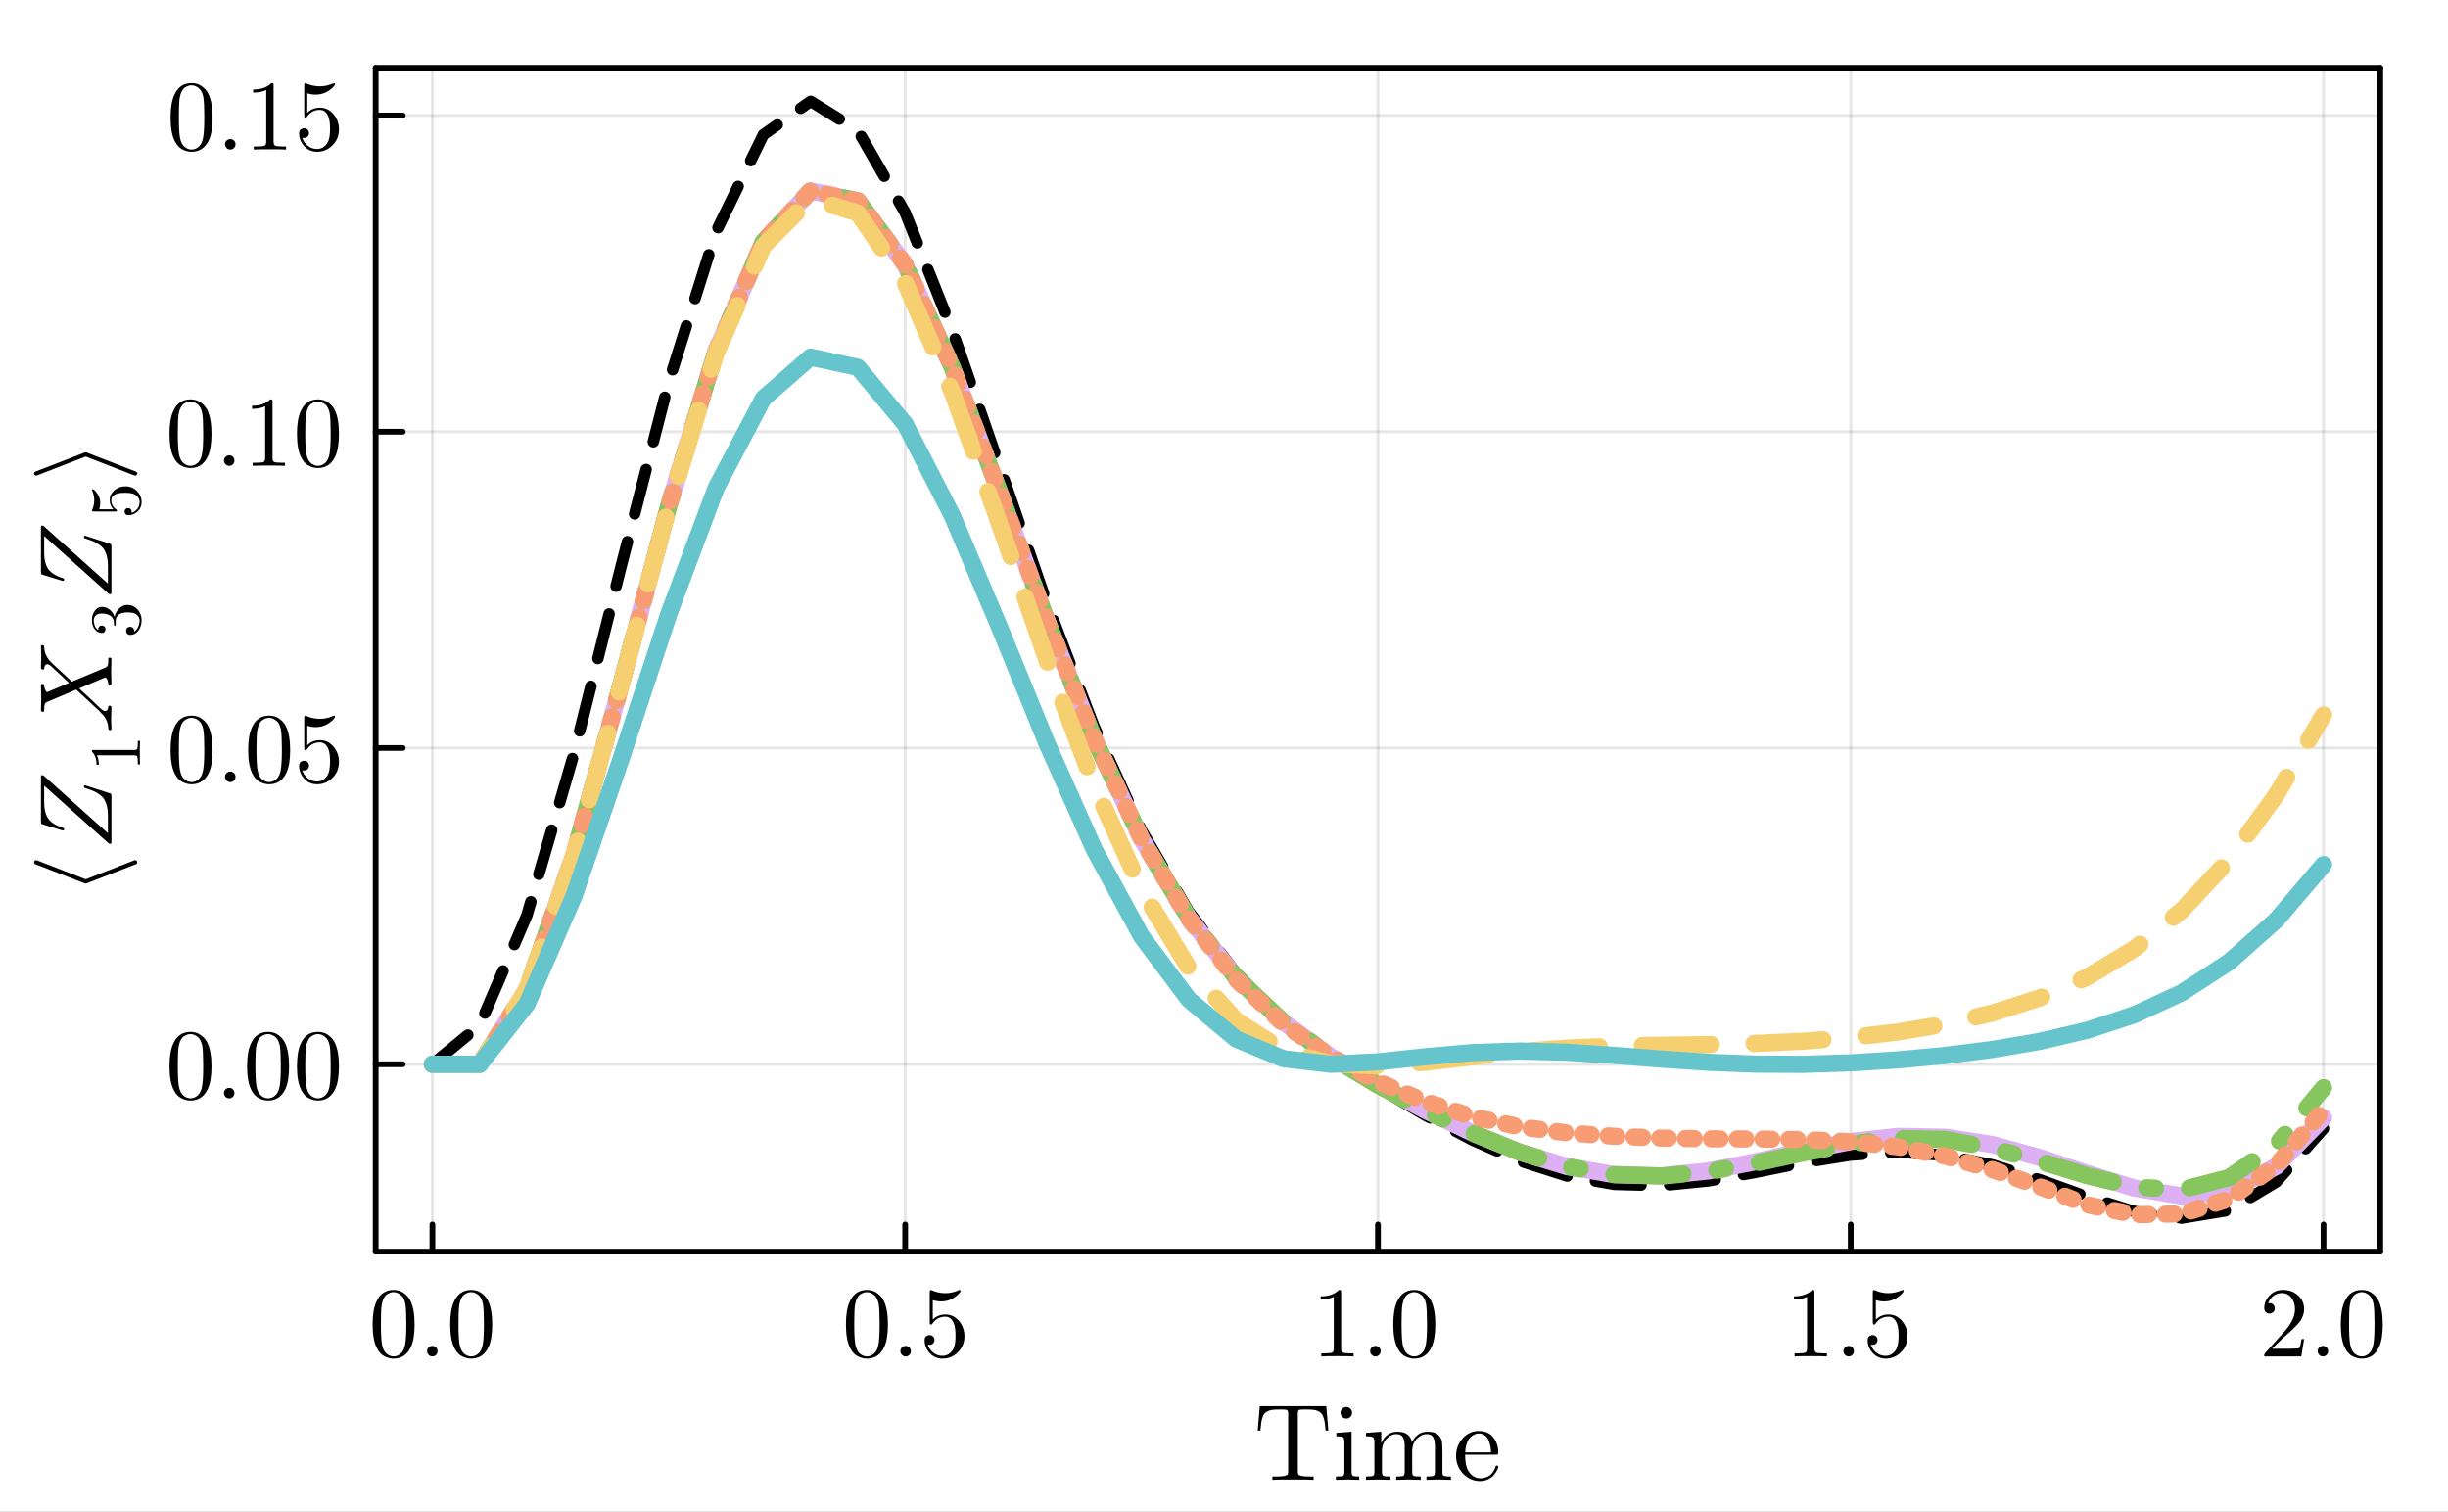 <?xml version="1.0" encoding="utf-8"?>
<svg xmlns="http://www.w3.org/2000/svg" xmlns:xlink="http://www.w3.org/1999/xlink" width="426.75" height="263.5" viewBox="0 0 1707 1054">
<rect x="0" y="0" width="1707" height="1054" fill="#808080" stroke="none"/>
<defs>
  <clipPath id="clip700">
    <rect x="0" y="0" width="1707" height="1054"/>
  </clipPath>
</defs>
<path clip-path="url(#clip700)" d="M0 1054 L1707 1054 L1707 0 L0 0  Z" fill="#ffffff" fill-rule="evenodd" fill-opacity="1"/>
<defs>
  <clipPath id="clip701">
    <rect x="341" y="0" width="1196" height="1054"/>
  </clipPath>
</defs>
<defs>
  <clipPath id="clip702">
    <rect x="273" y="47" width="1387" height="826"/>
  </clipPath>
</defs>
<path clip-path="url(#clip700)" d="M261.958 872.688 L1659.76 872.688 L1659.76 47.253 L261.958 47.253  Z" fill="#ffffff" fill-rule="evenodd" fill-opacity="1"/>
<defs>
  <clipPath id="clip703">
    <rect x="261" y="47" width="1399" height="826"/>
  </clipPath>
</defs>
<polyline clip-path="url(#clip703)" style="stroke:#000000; stroke-linecap:round; stroke-linejoin:round; stroke-width:2; stroke-opacity:0.1; fill:none" points="301.518,872.688 301.518,47.253 "/>
<polyline clip-path="url(#clip703)" style="stroke:#000000; stroke-linecap:round; stroke-linejoin:round; stroke-width:2; stroke-opacity:0.1; fill:none" points="631.189,872.688 631.189,47.253 "/>
<polyline clip-path="url(#clip703)" style="stroke:#000000; stroke-linecap:round; stroke-linejoin:round; stroke-width:2; stroke-opacity:0.1; fill:none" points="960.859,872.688 960.859,47.253 "/>
<polyline clip-path="url(#clip703)" style="stroke:#000000; stroke-linecap:round; stroke-linejoin:round; stroke-width:2; stroke-opacity:0.1; fill:none" points="1290.53,872.688 1290.53,47.253 "/>
<polyline clip-path="url(#clip703)" style="stroke:#000000; stroke-linecap:round; stroke-linejoin:round; stroke-width:2; stroke-opacity:0.1; fill:none" points="1620.2,872.688 1620.2,47.253 "/>
<polyline clip-path="url(#clip700)" style="stroke:#000000; stroke-linecap:round; stroke-linejoin:round; stroke-width:4.001; stroke-opacity:1; fill:none" points="261.958,872.688 1659.76,872.688 "/>
<polyline clip-path="url(#clip700)" style="stroke:#000000; stroke-linecap:round; stroke-linejoin:round; stroke-width:4.001; stroke-opacity:1; fill:none" points="261.958,47.253 1659.76,47.253 "/>
<polyline clip-path="url(#clip700)" style="stroke:#000000; stroke-linecap:round; stroke-linejoin:round; stroke-width:4.001; stroke-opacity:1; fill:none" points="301.518,872.688 301.518,853.787 "/>
<polyline clip-path="url(#clip700)" style="stroke:#000000; stroke-linecap:round; stroke-linejoin:round; stroke-width:4.001; stroke-opacity:1; fill:none" points="631.189,872.688 631.189,853.787 "/>
<polyline clip-path="url(#clip700)" style="stroke:#000000; stroke-linecap:round; stroke-linejoin:round; stroke-width:4.001; stroke-opacity:1; fill:none" points="960.859,872.688 960.859,853.787 "/>
<polyline clip-path="url(#clip700)" style="stroke:#000000; stroke-linecap:round; stroke-linejoin:round; stroke-width:4.001; stroke-opacity:1; fill:none" points="1290.53,872.688 1290.53,853.787 "/>
<polyline clip-path="url(#clip700)" style="stroke:#000000; stroke-linecap:round; stroke-linejoin:round; stroke-width:4.001; stroke-opacity:1; fill:none" points="1620.2,872.688 1620.2,853.787 "/>
<path clip-path="url(#clip700)" d="M259.828 923.507 Q259.828 913.281 262.409 907.709 Q266.009 899.419 274.5 899.419 Q276.3 899.419 278.168 899.929 Q280.07 900.405 282.448 902.273 Q284.859 904.142 286.32 907.199 Q289.105 913.111 289.105 923.507 Q289.105 933.665 286.523 939.202 Q282.753 947.288 274.432 947.288 Q271.308 947.288 268.115 945.691 Q264.956 944.094 262.953 940.255 Q259.828 934.514 259.828 923.507 M265.602 922.657 Q265.602 933.155 266.349 937.334 Q267.198 941.852 269.508 943.823 Q271.851 945.759 274.432 945.759 Q277.217 945.759 279.527 943.687 Q281.87 941.58 282.584 937.062 Q283.365 932.611 283.331 922.657 Q283.331 912.975 282.652 909.102 Q281.735 904.583 279.289 902.783 Q276.878 900.948 274.432 900.948 Q273.515 900.948 272.53 901.22 Q271.579 901.492 270.187 902.273 Q268.794 903.055 267.707 904.991 Q266.655 906.928 266.145 909.849 Q265.602 913.62 265.602 922.657 Z" fill="#000000" fill-rule="evenodd" fill-opacity="1" /><path clip-path="url(#clip700)" d="M298.852 944.638 Q297.799 943.517 297.799 942.056 Q297.799 940.595 298.852 939.542 Q299.905 938.455 301.502 938.455 Q303.03 938.455 304.049 939.474 Q305.102 940.459 305.102 942.09 Q305.102 943.687 303.981 944.74 Q302.894 945.759 301.502 945.759 Q299.905 945.759 298.852 944.638 Z" fill="#000000" fill-rule="evenodd" fill-opacity="1" /><path clip-path="url(#clip700)" d="M313.932 923.507 Q313.932 913.281 316.514 907.709 Q320.114 899.419 328.605 899.419 Q330.405 899.419 332.273 899.929 Q334.175 900.405 336.552 902.273 Q338.964 904.142 340.424 907.199 Q343.209 913.111 343.209 923.507 Q343.209 933.665 340.628 939.202 Q336.858 947.288 328.537 947.288 Q325.412 947.288 322.219 945.691 Q319.061 944.094 317.057 940.255 Q313.932 934.514 313.932 923.507 M319.706 922.657 Q319.706 933.155 320.453 937.334 Q321.302 941.852 323.612 943.823 Q325.955 945.759 328.537 945.759 Q331.322 945.759 333.631 943.687 Q335.975 941.58 336.688 937.062 Q337.469 932.611 337.435 922.657 Q337.435 912.975 336.756 909.102 Q335.839 904.583 333.394 902.783 Q330.982 900.948 328.537 900.948 Q327.62 900.948 326.635 901.22 Q325.684 901.492 324.291 902.273 Q322.899 903.055 321.812 904.991 Q320.759 906.928 320.25 909.849 Q319.706 913.62 319.706 922.657 Z" fill="#000000" fill-rule="evenodd" fill-opacity="1" /><path clip-path="url(#clip700)" d="M589.872 923.507 Q589.872 913.281 592.453 907.709 Q596.053 899.419 604.544 899.419 Q606.344 899.419 608.212 899.929 Q610.114 900.405 612.492 902.273 Q614.903 904.142 616.364 907.199 Q619.149 913.111 619.149 923.507 Q619.149 933.665 616.567 939.202 Q612.797 947.288 604.476 947.288 Q601.352 947.288 598.159 945.691 Q595 944.094 592.997 940.255 Q589.872 934.514 589.872 923.507 M595.646 922.657 Q595.646 933.155 596.393 937.334 Q597.242 941.852 599.552 943.823 Q601.895 945.759 604.476 945.759 Q607.261 945.759 609.571 943.687 Q611.914 941.58 612.628 937.062 Q613.409 932.611 613.375 922.657 Q613.375 912.975 612.696 909.102 Q611.779 904.583 609.333 902.783 Q606.922 900.948 604.476 900.948 Q603.559 900.948 602.574 901.22 Q601.623 901.492 600.231 902.273 Q598.838 903.055 597.751 904.991 Q596.699 906.928 596.189 909.849 Q595.646 913.62 595.646 922.657 Z" fill="#000000" fill-rule="evenodd" fill-opacity="1" /><path clip-path="url(#clip700)" d="M628.896 944.638 Q627.843 943.517 627.843 942.056 Q627.843 940.595 628.896 939.542 Q629.949 938.455 631.545 938.455 Q633.074 938.455 634.093 939.474 Q635.146 940.459 635.146 942.09 Q635.146 943.687 634.025 944.74 Q632.938 945.759 631.545 945.759 Q629.949 945.759 628.896 944.638 Z" fill="#000000" fill-rule="evenodd" fill-opacity="1" /><path clip-path="url(#clip700)" d="M644.723 934.548 Q644.723 932.476 645.844 931.694 Q646.965 930.879 648.154 930.879 Q649.75 930.879 650.667 931.898 Q651.618 932.883 651.618 934.276 Q651.618 935.669 650.667 936.688 Q649.75 937.674 648.154 937.674 Q647.373 937.674 646.965 937.538 Q647.882 940.731 650.667 943.041 Q653.486 945.351 657.188 945.351 Q661.841 945.351 664.626 940.833 Q666.29 937.911 666.29 931.287 Q666.29 925.443 665.034 922.521 Q663.098 918.071 659.124 918.071 Q653.486 918.071 650.158 922.929 Q649.75 923.541 649.275 923.575 Q648.595 923.575 648.426 923.201 Q648.29 922.793 648.29 921.74 L648.29 901.152 Q648.29 899.487 648.969 899.487 Q649.241 899.487 649.818 899.691 Q654.199 901.628 659.056 901.662 Q664.049 901.662 668.532 899.623 Q668.872 899.419 669.076 899.419 Q669.755 899.419 669.789 900.201 Q669.789 900.473 669.211 901.288 Q668.668 902.069 667.479 903.123 Q666.29 904.142 664.762 905.127 Q663.234 906.112 660.992 906.792 Q658.784 907.437 656.339 907.437 Q653.418 907.437 650.429 906.52 L650.429 920.075 Q654.03 916.542 659.26 916.542 Q664.83 916.542 668.668 921.027 Q672.506 925.511 672.506 931.762 Q672.506 938.319 667.955 942.803 Q663.438 947.288 657.324 947.288 Q651.754 947.288 648.222 943.313 Q644.723 939.338 644.723 934.548 Z" fill="#000000" fill-rule="evenodd" fill-opacity="1" /><path clip-path="url(#clip700)" d="M920.901 906.044 L920.901 903.87 Q929.256 903.87 933.569 899.419 Q934.758 899.419 934.962 899.691 Q935.166 899.963 935.166 901.22 L935.166 940.255 Q935.166 942.328 936.185 942.973 Q937.203 943.619 941.653 943.619 L943.86 943.619 L943.86 945.759 Q941.415 945.555 932.584 945.555 Q923.754 945.555 921.342 945.759 L921.342 943.619 L923.55 943.619 Q927.931 943.619 928.984 943.007 Q930.037 942.362 930.037 940.255 L930.037 904.21 Q926.403 906.044 920.901 906.044 Z" fill="#000000" fill-rule="evenodd" fill-opacity="1" /><path clip-path="url(#clip700)" d="M956.461 944.638 Q955.408 943.517 955.408 942.056 Q955.408 940.595 956.461 939.542 Q957.514 938.455 959.11 938.455 Q960.638 938.455 961.657 939.474 Q962.71 940.459 962.71 942.09 Q962.71 943.687 961.589 944.74 Q960.503 945.759 959.11 945.759 Q957.514 945.759 956.461 944.638 Z" fill="#000000" fill-rule="evenodd" fill-opacity="1" /><path clip-path="url(#clip700)" d="M971.541 923.507 Q971.541 913.281 974.122 907.709 Q977.722 899.419 986.213 899.419 Q988.013 899.419 989.881 899.929 Q991.783 900.405 994.161 902.273 Q996.572 904.142 998.033 907.199 Q1000.82 913.111 1000.82 923.507 Q1000.82 933.665 998.236 939.202 Q994.466 947.288 986.145 947.288 Q983.021 947.288 979.828 945.691 Q976.669 944.094 974.666 940.255 Q971.541 934.514 971.541 923.507 M977.315 922.657 Q977.315 933.155 978.062 937.334 Q978.911 941.852 981.221 943.823 Q983.564 945.759 986.145 945.759 Q988.93 945.759 991.24 943.687 Q993.583 941.58 994.297 937.062 Q995.078 932.611 995.044 922.657 Q995.044 912.975 994.365 909.102 Q993.448 904.583 991.002 902.783 Q988.591 900.948 986.145 900.948 Q985.228 900.948 984.243 901.22 Q983.292 901.492 981.9 902.273 Q980.507 903.055 979.42 904.991 Q978.368 906.928 977.858 909.849 Q977.315 913.62 977.315 922.657 Z" fill="#000000" fill-rule="evenodd" fill-opacity="1" /><path clip-path="url(#clip700)" d="M1250.94 906.044 L1250.94 903.87 Q1259.3 903.87 1263.61 899.419 Q1264.8 899.419 1265.01 899.691 Q1265.21 899.963 1265.21 901.22 L1265.21 940.255 Q1265.21 942.328 1266.23 942.973 Q1267.25 943.619 1271.7 943.619 L1273.9 943.619 L1273.9 945.759 Q1271.46 945.555 1262.63 945.555 Q1253.8 945.555 1251.39 945.759 L1251.39 943.619 L1253.59 943.619 Q1257.98 943.619 1259.03 943.007 Q1260.08 942.362 1260.08 940.255 L1260.08 904.21 Q1256.45 906.044 1250.94 906.044 Z" fill="#000000" fill-rule="evenodd" fill-opacity="1" /><path clip-path="url(#clip700)" d="M1286.5 944.638 Q1285.45 943.517 1285.45 942.056 Q1285.45 940.595 1286.5 939.542 Q1287.56 938.455 1289.15 938.455 Q1290.68 938.455 1291.7 939.474 Q1292.75 940.459 1292.75 942.09 Q1292.75 943.687 1291.63 944.74 Q1290.55 945.759 1289.15 945.759 Q1287.56 945.759 1286.5 944.638 Z" fill="#000000" fill-rule="evenodd" fill-opacity="1" /><path clip-path="url(#clip700)" d="M1302.33 934.548 Q1302.33 932.476 1303.45 931.694 Q1304.57 930.879 1305.76 930.879 Q1307.36 930.879 1308.28 931.898 Q1309.23 932.883 1309.23 934.276 Q1309.23 935.669 1308.28 936.688 Q1307.36 937.674 1305.76 937.674 Q1304.98 937.674 1304.57 937.538 Q1305.49 940.731 1308.28 943.041 Q1311.09 945.351 1314.8 945.351 Q1319.45 945.351 1322.23 940.833 Q1323.9 937.911 1323.9 931.287 Q1323.9 925.443 1322.64 922.521 Q1320.71 918.071 1316.73 918.071 Q1311.09 918.071 1307.77 922.929 Q1307.36 923.541 1306.88 923.575 Q1306.2 923.575 1306.03 923.201 Q1305.9 922.793 1305.9 921.74 L1305.9 901.152 Q1305.9 899.487 1306.58 899.487 Q1306.85 899.487 1307.43 899.691 Q1311.81 901.628 1316.66 901.662 Q1321.66 901.662 1326.14 899.623 Q1326.48 899.419 1326.68 899.419 Q1327.36 899.419 1327.4 900.201 Q1327.4 900.473 1326.82 901.288 Q1326.28 902.069 1325.09 903.123 Q1323.9 904.142 1322.37 905.127 Q1320.84 906.112 1318.6 906.792 Q1316.39 907.437 1313.95 907.437 Q1311.03 907.437 1308.04 906.52 L1308.04 920.075 Q1311.64 916.542 1316.87 916.542 Q1322.44 916.542 1326.28 921.027 Q1330.11 925.511 1330.11 931.762 Q1330.11 938.319 1325.56 942.803 Q1321.05 947.288 1314.93 947.288 Q1309.36 947.288 1305.83 943.313 Q1302.33 939.338 1302.33 934.548 Z" fill="#000000" fill-rule="evenodd" fill-opacity="1" /><path clip-path="url(#clip700)" d="M1578.88 945.759 Q1578.88 944.502 1578.98 944.128 Q1579.12 943.755 1579.66 943.177 L1593.01 928.297 Q1600.31 920.075 1600.31 912.907 Q1600.31 908.253 1597.87 904.923 Q1595.46 901.594 1591.01 901.594 Q1587.95 901.594 1585.37 903.462 Q1582.79 905.331 1581.6 908.66 Q1581.8 908.592 1582.52 908.592 Q1584.25 908.592 1585.2 909.679 Q1586.19 910.767 1586.19 912.227 Q1586.19 914.096 1584.96 915.013 Q1583.77 915.897 1582.59 915.897 Q1582.11 915.897 1581.46 915.795 Q1580.85 915.693 1579.87 914.741 Q1578.88 913.756 1578.88 912.024 Q1578.88 907.165 1582.55 903.292 Q1586.25 899.419 1591.89 899.419 Q1598.28 899.419 1602.45 903.224 Q1606.67 906.996 1606.67 912.907 Q1606.67 914.979 1606.02 916.882 Q1605.41 918.75 1604.56 920.211 Q1603.74 921.672 1601.5 924.016 Q1599.26 926.36 1597.46 928.025 Q1595.66 929.69 1591.62 933.223 L1584.25 940.391 L1596.78 940.391 Q1602.9 940.391 1603.37 939.848 Q1604.05 938.863 1604.9 933.665 L1606.67 933.665 L1604.7 945.759 L1578.88 945.759 Z" fill="#000000" fill-rule="evenodd" fill-opacity="1" /><path clip-path="url(#clip700)" d="M1617.16 944.638 Q1616.11 943.517 1616.11 942.056 Q1616.11 940.595 1617.16 939.542 Q1618.21 938.455 1619.81 938.455 Q1621.34 938.455 1622.36 939.474 Q1623.41 940.459 1623.41 942.09 Q1623.41 943.687 1622.29 944.74 Q1621.2 945.759 1619.81 945.759 Q1618.21 945.759 1617.16 944.638 Z" fill="#000000" fill-rule="evenodd" fill-opacity="1" /><path clip-path="url(#clip700)" d="M1632.24 923.507 Q1632.24 913.281 1634.82 907.709 Q1638.42 899.419 1646.91 899.419 Q1648.71 899.419 1650.58 899.929 Q1652.48 900.405 1654.86 902.273 Q1657.27 904.142 1658.73 907.199 Q1661.52 913.111 1661.52 923.507 Q1661.52 933.665 1658.94 939.202 Q1655.17 947.288 1646.84 947.288 Q1643.72 947.288 1640.53 945.691 Q1637.37 944.094 1635.36 940.255 Q1632.24 934.514 1632.24 923.507 M1638.01 922.657 Q1638.01 933.155 1638.76 937.334 Q1639.61 941.852 1641.92 943.823 Q1644.26 945.759 1646.84 945.759 Q1649.63 945.759 1651.94 943.687 Q1654.28 941.58 1655 937.062 Q1655.78 932.611 1655.74 922.657 Q1655.74 912.975 1655.06 909.102 Q1654.15 904.583 1651.7 902.783 Q1649.29 900.948 1646.84 900.948 Q1645.93 900.948 1644.94 901.22 Q1643.99 901.492 1642.6 902.273 Q1641.21 903.055 1640.12 904.991 Q1639.07 906.928 1638.56 909.849 Q1638.01 913.62 1638.01 922.657 Z" fill="#000000" fill-rule="evenodd" fill-opacity="1" /><path clip-path="url(#clip700)" d="M877.012 997.494 L878.457 980.445 L924.808 980.445 L926.253 997.494 L924.364 997.494 Q924.067 994.084 923.771 992.12 Q923.511 990.156 922.844 988.303 Q922.215 986.412 921.399 985.523 Q920.621 984.596 919.102 983.892 Q917.583 983.151 915.619 982.966 Q913.656 982.78 910.692 982.78 Q907.209 982.78 906.357 982.929 Q905.43 983.151 905.208 983.818 Q904.986 984.448 904.986 985.819 L904.986 1025.81 Q904.986 1027.33 905.282 1027.96 Q905.616 1028.55 907.357 1029.03 Q909.098 1029.48 912.952 1029.48 L915.99 1029.48 L915.99 1031.81 Q912.878 1031.59 901.577 1031.59 Q890.35 1031.59 887.238 1031.81 L887.238 1029.48 L890.276 1029.48 Q894.13 1029.48 895.871 1029.03 Q897.649 1028.55 897.946 1027.96 Q898.242 1027.33 898.242 1025.81 L898.242 985.819 Q898.242 984.745 898.168 984.3 Q898.094 983.855 897.761 983.485 Q897.427 983.077 896.649 982.929 Q895.908 982.78 892.573 982.78 Q889.609 982.78 887.609 982.966 Q885.645 983.151 884.126 983.892 Q882.607 984.596 881.791 985.523 Q881.013 986.412 880.346 988.303 Q879.717 990.156 879.457 992.12 Q879.198 994.084 878.901 997.494 L877.012 997.494 Z" fill="#000000" fill-rule="evenodd" fill-opacity="1" /><path clip-path="url(#clip700)" d="M931.552 1031.81 L931.552 1029.48 Q935.59 1029.48 936.516 1029 Q937.443 1028.48 937.443 1026.03 L937.443 1005.61 Q937.443 1002.79 936.479 1002.13 Q935.553 1001.46 931.848 1001.46 L931.848 999.088 L942.445 998.272 L942.445 1026.11 Q942.445 1028.37 943.26 1028.92 Q944.075 1029.48 947.78 1029.48 L947.78 1031.81 Q940.036 1031.59 939.888 1031.59 Q938.851 1031.59 931.552 1031.81 M934.738 985.041 Q934.738 983.522 935.887 982.299 Q937.072 981.038 938.74 981.038 Q940.407 981.038 941.593 982.187 Q942.778 983.299 942.778 985.078 Q942.778 986.82 941.593 987.969 Q940.407 989.081 938.74 989.081 Q936.998 989.081 935.85 987.858 Q934.738 986.635 934.738 985.041 Z" fill="#000000" fill-rule="evenodd" fill-opacity="1" /><path clip-path="url(#clip700)" d="M952.486 1031.81 L952.486 1029.48 Q956.524 1029.48 957.451 1029 Q958.377 1028.48 958.377 1026.03 L958.377 1005.68 Q958.377 1002.87 957.376 1002.16 Q956.413 1001.46 952.486 1001.46 L952.486 999.088 L963.156 998.272 L963.156 1006.24 Q966.713 998.272 974.383 998.272 Q983.275 998.272 984.498 1005.68 Q985.795 1002.79 988.5 1000.53 Q991.241 998.272 995.502 998.272 Q1001.21 998.272 1003.47 1001.09 Q1005.14 1002.98 1005.47 1005.09 Q1005.8 1007.2 1005.8 1012.69 L1005.8 1027.18 Q1005.88 1028.77 1007.1 1029.14 Q1008.32 1029.48 1011.73 1029.48 L1011.73 1031.81 Q1003.99 1031.59 1003.25 1031.59 Q1002.65 1031.59 994.65 1031.81 L994.65 1029.48 Q998.689 1029.48 999.615 1029 Q1000.58 1028.48 1000.58 1026.03 L1000.58 1008.35 Q1000.58 1004.5 999.393 1002.24 Q998.207 999.94 994.947 999.94 Q991.019 999.94 987.87 1003.24 Q984.72 1006.54 984.72 1012.1 L984.72 1026.03 Q984.72 1028.48 985.647 1029 Q986.61 1029.48 990.649 1029.48 L990.649 1031.81 Q982.905 1031.59 982.127 1031.59 Q981.534 1031.59 973.568 1031.81 L973.568 1029.48 Q977.607 1029.48 978.533 1029 Q979.496 1028.48 979.496 1026.03 L979.496 1008.35 Q979.496 1004.5 978.31 1002.24 Q977.125 999.94 973.864 999.94 Q969.937 999.94 966.787 1003.24 Q963.638 1006.54 963.638 1012.1 L963.638 1026.03 Q963.638 1028.48 964.564 1029 Q965.528 1029.48 969.529 1029.48 L969.529 1031.81 Q961.786 1031.59 961.045 1031.59 Q960.452 1031.59 952.486 1031.81 Z" fill="#000000" fill-rule="evenodd" fill-opacity="1" /><path clip-path="url(#clip700)" d="M1015.32 1015.1 Q1015.32 1007.95 1019.92 1002.87 Q1024.51 997.79 1031.11 997.79 Q1037.78 997.79 1041.22 1002.13 Q1044.71 1006.46 1044.71 1012.69 Q1044.71 1013.84 1044.41 1014.06 Q1044.11 1014.28 1042.82 1014.28 L1021.62 1014.28 Q1021.62 1022.03 1023.92 1025.66 Q1027.11 1030.74 1032.48 1030.74 Q1033.22 1030.74 1034.11 1030.59 Q1035 1030.44 1036.81 1029.81 Q1038.63 1029.14 1040.22 1027.4 Q1041.82 1025.66 1042.74 1022.92 Q1042.97 1021.84 1043.71 1021.88 Q1044.71 1021.88 1044.71 1022.77 Q1044.71 1023.44 1043.97 1024.96 Q1043.26 1026.44 1041.89 1028.22 Q1040.52 1030 1037.85 1031.33 Q1035.22 1032.67 1032.04 1032.67 Q1025.37 1032.67 1020.33 1027.63 Q1015.32 1022.55 1015.32 1015.1 M1021.7 1012.69 L1039.7 1012.69 Q1039.7 1011.1 1039.41 1009.32 Q1039.15 1007.54 1038.33 1005.09 Q1037.56 1002.61 1035.7 1001.05 Q1033.85 999.495 1031.11 999.495 Q1029.89 999.495 1028.55 1000.01 Q1027.26 1000.53 1025.66 1001.79 Q1024.07 1003.05 1022.96 1005.91 Q1021.85 1008.76 1021.7 1012.69 Z" fill="#000000" fill-rule="evenodd" fill-opacity="1" /><polyline clip-path="url(#clip703)" style="stroke:#000000; stroke-linecap:round; stroke-linejoin:round; stroke-width:2; stroke-opacity:0.1; fill:none" points="261.958,742.061 1659.76,742.061 "/>
<polyline clip-path="url(#clip703)" style="stroke:#000000; stroke-linecap:round; stroke-linejoin:round; stroke-width:2; stroke-opacity:0.1; fill:none" points="261.958,521.548 1659.76,521.548 "/>
<polyline clip-path="url(#clip703)" style="stroke:#000000; stroke-linecap:round; stroke-linejoin:round; stroke-width:2; stroke-opacity:0.1; fill:none" points="261.958,301.034 1659.76,301.034 "/>
<polyline clip-path="url(#clip703)" style="stroke:#000000; stroke-linecap:round; stroke-linejoin:round; stroke-width:2; stroke-opacity:0.1; fill:none" points="261.958,80.521 1659.76,80.521 "/>
<polyline clip-path="url(#clip700)" style="stroke:#000000; stroke-linecap:round; stroke-linejoin:round; stroke-width:4.001; stroke-opacity:1; fill:none" points="261.958,872.688 261.958,47.253 "/>
<polyline clip-path="url(#clip700)" style="stroke:#000000; stroke-linecap:round; stroke-linejoin:round; stroke-width:4.001; stroke-opacity:1; fill:none" points="1659.76,872.688 1659.76,47.253 "/>
<polyline clip-path="url(#clip700)" style="stroke:#000000; stroke-linecap:round; stroke-linejoin:round; stroke-width:4.001; stroke-opacity:1; fill:none" points="261.958,742.061 280.854,742.061 "/>
<polyline clip-path="url(#clip700)" style="stroke:#000000; stroke-linecap:round; stroke-linejoin:round; stroke-width:4.001; stroke-opacity:1; fill:none" points="261.958,521.548 280.854,521.548 "/>
<polyline clip-path="url(#clip700)" style="stroke:#000000; stroke-linecap:round; stroke-linejoin:round; stroke-width:4.001; stroke-opacity:1; fill:none" points="261.958,301.034 280.854,301.034 "/>
<polyline clip-path="url(#clip700)" style="stroke:#000000; stroke-linecap:round; stroke-linejoin:round; stroke-width:4.001; stroke-opacity:1; fill:none" points="261.958,80.521 280.854,80.521 "/>
<path clip-path="url(#clip700)" d="M118.193 743.573 Q118.193 733.347 120.774 727.775 Q124.374 719.486 132.865 719.486 Q134.665 719.486 136.533 719.995 Q138.435 720.471 140.813 722.339 Q143.224 724.208 144.685 727.265 Q147.47 733.177 147.47 743.573 Q147.47 753.731 144.888 759.268 Q141.118 767.354 132.797 767.354 Q129.673 767.354 126.48 765.757 Q123.321 764.161 121.318 760.322 Q118.193 754.58 118.193 743.573 M123.967 742.723 Q123.967 753.221 124.714 757.4 Q125.563 761.918 127.873 763.889 Q130.216 765.825 132.797 765.825 Q135.582 765.825 137.892 763.753 Q140.235 761.647 140.949 757.128 Q141.73 752.678 141.696 742.723 Q141.696 733.041 141.017 729.168 Q140.1 724.649 137.654 722.849 Q135.243 721.014 132.797 721.014 Q131.88 721.014 130.895 721.286 Q129.944 721.558 128.552 722.339 Q127.159 723.121 126.072 725.057 Q125.02 726.994 124.51 729.915 Q123.967 733.686 123.967 742.723 Z" fill="#000000" fill-rule="evenodd" fill-opacity="1" /><path clip-path="url(#clip700)" d="M157.217 764.704 Q156.164 763.583 156.164 762.122 Q156.164 760.661 157.217 759.608 Q158.27 758.521 159.866 758.521 Q161.395 758.521 162.414 759.54 Q163.467 760.525 163.467 762.156 Q163.467 763.753 162.346 764.806 Q161.259 765.825 159.866 765.825 Q158.27 765.825 157.217 764.704 Z" fill="#000000" fill-rule="evenodd" fill-opacity="1" /><path clip-path="url(#clip700)" d="M172.297 743.573 Q172.297 733.347 174.879 727.775 Q178.479 719.486 186.97 719.486 Q188.77 719.486 190.638 719.995 Q192.54 720.471 194.917 722.339 Q197.329 724.208 198.789 727.265 Q201.574 733.177 201.574 743.573 Q201.574 753.731 198.993 759.268 Q195.223 767.354 186.902 767.354 Q183.777 767.354 180.584 765.757 Q177.426 764.161 175.422 760.322 Q172.297 754.58 172.297 743.573 M178.071 742.723 Q178.071 753.221 178.818 757.4 Q179.667 761.918 181.977 763.889 Q184.32 765.825 186.902 765.825 Q189.687 765.825 191.996 763.753 Q194.34 761.647 195.053 757.128 Q195.834 752.678 195.8 742.723 Q195.8 733.041 195.121 729.168 Q194.204 724.649 191.759 722.849 Q189.347 721.014 186.902 721.014 Q185.985 721.014 185 721.286 Q184.049 721.558 182.656 722.339 Q181.264 723.121 180.177 725.057 Q179.124 726.994 178.615 729.915 Q178.071 733.686 178.071 742.723 Z" fill="#000000" fill-rule="evenodd" fill-opacity="1" /><path clip-path="url(#clip700)" d="M207.076 743.573 Q207.076 733.347 209.657 727.775 Q213.258 719.486 221.749 719.486 Q223.549 719.486 225.417 719.995 Q227.319 720.471 229.696 722.339 Q232.108 724.208 233.568 727.265 Q236.353 733.177 236.353 743.573 Q236.353 753.731 233.772 759.268 Q230.002 767.354 221.681 767.354 Q218.556 767.354 215.363 765.757 Q212.205 764.161 210.201 760.322 Q207.076 754.58 207.076 743.573 M212.85 742.723 Q212.85 753.221 213.597 757.4 Q214.446 761.918 216.756 763.889 Q219.099 765.825 221.681 765.825 Q224.466 765.825 226.775 763.753 Q229.119 761.647 229.832 757.128 Q230.613 752.678 230.579 742.723 Q230.579 733.041 229.9 729.168 Q228.983 724.649 226.537 722.849 Q224.126 721.014 221.681 721.014 Q220.764 721.014 219.779 721.286 Q218.828 721.558 217.435 722.339 Q216.043 723.121 214.956 725.057 Q213.903 726.994 213.393 729.915 Q212.85 733.686 212.85 742.723 Z" fill="#000000" fill-rule="evenodd" fill-opacity="1" /><path clip-path="url(#clip700)" d="M118.94 523.059 Q118.94 512.833 121.521 507.262 Q125.121 498.972 133.612 498.972 Q135.413 498.972 137.281 499.482 Q139.183 499.957 141.56 501.826 Q143.971 503.695 145.432 506.752 Q148.217 512.664 148.217 523.059 Q148.217 533.217 145.636 538.755 Q141.866 546.841 133.545 546.841 Q130.42 546.841 127.227 545.244 Q124.069 543.647 122.065 539.808 Q118.94 534.067 118.94 523.059 M124.714 522.21 Q124.714 532.708 125.461 536.887 Q126.31 541.405 128.62 543.375 Q130.963 545.312 133.545 545.312 Q136.33 545.312 138.639 543.24 Q140.983 541.133 141.696 536.615 Q142.477 532.164 142.443 522.21 Q142.443 512.528 141.764 508.655 Q140.847 504.136 138.401 502.336 Q135.99 500.501 133.545 500.501 Q132.628 500.501 131.643 500.773 Q130.692 501.045 129.299 501.826 Q127.907 502.607 126.82 504.544 Q125.767 506.48 125.257 509.402 Q124.714 513.173 124.714 522.21 Z" fill="#000000" fill-rule="evenodd" fill-opacity="1" /><path clip-path="url(#clip700)" d="M157.965 544.191 Q156.912 543.07 156.912 541.609 Q156.912 540.148 157.965 539.095 Q159.017 538.008 160.614 538.008 Q162.142 538.008 163.161 539.027 Q164.214 540.012 164.214 541.643 Q164.214 543.24 163.093 544.293 Q162.006 545.312 160.614 545.312 Q159.017 545.312 157.965 544.191 Z" fill="#000000" fill-rule="evenodd" fill-opacity="1" /><path clip-path="url(#clip700)" d="M173.044 523.059 Q173.044 512.833 175.626 507.262 Q179.226 498.972 187.717 498.972 Q189.517 498.972 191.385 499.482 Q193.287 499.957 195.664 501.826 Q198.076 503.695 199.536 506.752 Q202.321 512.664 202.321 523.059 Q202.321 533.217 199.74 538.755 Q195.97 546.841 187.649 546.841 Q184.524 546.841 181.332 545.244 Q178.173 543.647 176.169 539.808 Q173.044 534.067 173.044 523.059 M178.818 522.21 Q178.818 532.708 179.566 536.887 Q180.415 541.405 182.724 543.375 Q185.068 545.312 187.649 545.312 Q190.434 545.312 192.743 543.24 Q195.087 541.133 195.8 536.615 Q196.581 532.164 196.547 522.21 Q196.547 512.528 195.868 508.655 Q194.951 504.136 192.506 502.336 Q190.094 500.501 187.649 500.501 Q186.732 500.501 185.747 500.773 Q184.796 501.045 183.403 501.826 Q182.011 502.607 180.924 504.544 Q179.871 506.48 179.362 509.402 Q178.818 513.173 178.818 522.21 Z" fill="#000000" fill-rule="evenodd" fill-opacity="1" /><path clip-path="url(#clip700)" d="M208.571 534.101 Q208.571 532.028 209.691 531.247 Q210.812 530.432 212.001 530.432 Q213.597 530.432 214.514 531.451 Q215.465 532.436 215.465 533.829 Q215.465 535.222 214.514 536.241 Q213.597 537.226 212.001 537.226 Q211.22 537.226 210.812 537.09 Q211.729 540.284 214.514 542.594 Q217.333 544.904 221.035 544.904 Q225.688 544.904 228.473 540.386 Q230.138 537.464 230.138 530.839 Q230.138 524.996 228.881 522.074 Q226.945 517.624 222.971 517.624 Q217.333 517.624 214.005 522.482 Q213.597 523.093 213.122 523.127 Q212.443 523.127 212.273 522.754 Q212.137 522.346 212.137 521.293 L212.137 500.705 Q212.137 499.04 212.816 499.04 Q213.088 499.04 213.665 499.244 Q218.047 501.181 222.903 501.215 Q227.896 501.215 232.379 499.176 Q232.719 498.972 232.923 498.972 Q233.602 498.972 233.636 499.754 Q233.636 500.025 233.059 500.841 Q232.515 501.622 231.326 502.675 Q230.138 503.695 228.609 504.68 Q227.081 505.665 224.839 506.344 Q222.632 506.99 220.186 506.99 Q217.265 506.99 214.277 506.073 L214.277 519.628 Q217.877 516.095 223.107 516.095 Q228.677 516.095 232.515 520.579 Q236.353 525.064 236.353 531.315 Q236.353 537.872 231.802 542.356 Q227.285 546.841 221.171 546.841 Q215.601 546.841 212.069 542.866 Q208.571 538.891 208.571 534.101 Z" fill="#000000" fill-rule="evenodd" fill-opacity="1" /><path clip-path="url(#clip700)" d="M118.193 302.546 Q118.193 292.32 120.774 286.748 Q124.374 278.459 132.865 278.459 Q134.665 278.459 136.533 278.969 Q138.435 279.444 140.813 281.313 Q143.224 283.181 144.685 286.239 Q147.47 292.15 147.47 302.546 Q147.47 312.704 144.888 318.242 Q141.118 326.327 132.797 326.327 Q129.673 326.327 126.48 324.731 Q123.321 323.134 121.318 319.295 Q118.193 313.553 118.193 302.546 M123.967 301.697 Q123.967 312.195 124.714 316.373 Q125.563 320.892 127.873 322.862 Q130.216 324.799 132.797 324.799 Q135.582 324.799 137.892 322.726 Q140.235 320.62 140.949 316.101 Q141.73 311.651 141.696 301.697 Q141.696 292.014 141.017 288.141 Q140.1 283.623 137.654 281.822 Q135.243 279.988 132.797 279.988 Q131.88 279.988 130.895 280.26 Q129.944 280.531 128.552 281.313 Q127.159 282.094 126.072 284.031 Q125.02 285.967 124.51 288.889 Q123.967 292.66 123.967 301.697 Z" fill="#000000" fill-rule="evenodd" fill-opacity="1" /><path clip-path="url(#clip700)" d="M157.217 323.678 Q156.164 322.556 156.164 321.096 Q156.164 319.635 157.217 318.582 Q158.27 317.494 159.866 317.494 Q161.395 317.494 162.414 318.514 Q163.467 319.499 163.467 321.13 Q163.467 322.726 162.346 323.779 Q161.259 324.799 159.866 324.799 Q158.27 324.799 157.217 323.678 Z" fill="#000000" fill-rule="evenodd" fill-opacity="1" /><path clip-path="url(#clip700)" d="M175.762 285.084 L175.762 282.909 Q184.117 282.909 188.43 278.459 Q189.619 278.459 189.823 278.731 Q190.026 279.003 190.026 280.26 L190.026 319.295 Q190.026 321.367 191.045 322.013 Q192.064 322.658 196.513 322.658 L198.721 322.658 L198.721 324.799 Q196.276 324.595 187.445 324.595 Q178.615 324.595 176.203 324.799 L176.203 322.658 L178.411 322.658 Q182.792 322.658 183.845 322.047 Q184.898 321.401 184.898 319.295 L184.898 283.249 Q181.264 285.084 175.762 285.084 Z" fill="#000000" fill-rule="evenodd" fill-opacity="1" /><path clip-path="url(#clip700)" d="M207.076 302.546 Q207.076 292.32 209.657 286.748 Q213.258 278.459 221.749 278.459 Q223.549 278.459 225.417 278.969 Q227.319 279.444 229.696 281.313 Q232.108 283.181 233.568 286.239 Q236.353 292.15 236.353 302.546 Q236.353 312.704 233.772 318.242 Q230.002 326.327 221.681 326.327 Q218.556 326.327 215.363 324.731 Q212.205 323.134 210.201 319.295 Q207.076 313.553 207.076 302.546 M212.85 301.697 Q212.85 312.195 213.597 316.373 Q214.446 320.892 216.756 322.862 Q219.099 324.799 221.681 324.799 Q224.466 324.799 226.775 322.726 Q229.119 320.62 229.832 316.101 Q230.613 311.651 230.579 301.697 Q230.579 292.014 229.9 288.141 Q228.983 283.623 226.537 281.822 Q224.126 279.988 221.681 279.988 Q220.764 279.988 219.779 280.26 Q218.828 280.531 217.435 281.313 Q216.043 282.094 214.956 284.031 Q213.903 285.967 213.393 288.889 Q212.85 292.66 212.85 301.697 Z" fill="#000000" fill-rule="evenodd" fill-opacity="1" /><path clip-path="url(#clip700)" d="M118.94 82.033 Q118.94 71.807 121.521 66.235 Q125.121 57.946 133.612 57.946 Q135.413 57.946 137.281 58.455 Q139.183 58.931 141.56 60.8 Q143.971 62.668 145.432 65.726 Q148.217 71.637 148.217 82.033 Q148.217 92.191 145.636 97.728 Q141.866 105.814 133.545 105.814 Q130.42 105.814 127.227 104.217 Q124.069 102.621 122.065 98.782 Q118.94 93.04 118.94 82.033 M124.714 81.183 Q124.714 91.681 125.461 95.86 Q126.31 100.378 128.62 102.349 Q130.963 104.285 133.545 104.285 Q136.33 104.285 138.639 102.213 Q140.983 100.107 141.696 95.588 Q142.477 91.138 142.443 81.183 Q142.443 71.501 141.764 67.628 Q140.847 63.11 138.401 61.309 Q135.99 59.474 133.545 59.474 Q132.628 59.474 131.643 59.746 Q130.692 60.018 129.299 60.8 Q127.907 61.581 126.82 63.517 Q125.767 65.454 125.257 68.376 Q124.714 72.147 124.714 81.183 Z" fill="#000000" fill-rule="evenodd" fill-opacity="1" /><path clip-path="url(#clip700)" d="M157.965 103.164 Q156.912 102.043 156.912 100.582 Q156.912 99.121 157.965 98.068 Q159.017 96.981 160.614 96.981 Q162.142 96.981 163.161 98 Q164.214 98.986 164.214 100.616 Q164.214 102.213 163.093 103.266 Q162.006 104.285 160.614 104.285 Q159.017 104.285 157.965 103.164 Z" fill="#000000" fill-rule="evenodd" fill-opacity="1" /><path clip-path="url(#clip700)" d="M176.509 64.57 L176.509 62.396 Q184.864 62.396 189.177 57.946 Q190.366 57.946 190.57 58.218 Q190.774 58.489 190.774 59.746 L190.774 98.782 Q190.774 100.854 191.792 101.5 Q192.811 102.145 197.261 102.145 L199.468 102.145 L199.468 104.285 Q197.023 104.082 188.192 104.082 Q179.362 104.082 176.95 104.285 L176.95 102.145 L179.158 102.145 Q183.539 102.145 184.592 101.534 Q185.645 100.888 185.645 98.782 L185.645 62.736 Q182.011 64.57 176.509 64.57 Z" fill="#000000" fill-rule="evenodd" fill-opacity="1" /><path clip-path="url(#clip700)" d="M208.571 93.074 Q208.571 91.002 209.691 90.22 Q210.812 89.405 212.001 89.405 Q213.597 89.405 214.514 90.424 Q215.465 91.409 215.465 92.802 Q215.465 94.195 214.514 95.215 Q213.597 96.2 212.001 96.2 Q211.22 96.2 210.812 96.064 Q211.729 99.257 214.514 101.568 Q217.333 103.878 221.035 103.878 Q225.688 103.878 228.473 99.359 Q230.138 96.438 230.138 89.813 Q230.138 83.969 228.881 81.048 Q226.945 76.597 222.971 76.597 Q217.333 76.597 214.005 81.455 Q213.597 82.067 213.122 82.101 Q212.443 82.101 212.273 81.727 Q212.137 81.319 212.137 80.266 L212.137 59.678 Q212.137 58.014 212.816 58.014 Q213.088 58.014 213.665 58.218 Q218.047 60.154 222.903 60.188 Q227.896 60.188 232.379 58.15 Q232.719 57.946 232.923 57.946 Q233.602 57.946 233.636 58.727 Q233.636 58.999 233.059 59.814 Q232.515 60.596 231.326 61.649 Q230.138 62.668 228.609 63.653 Q227.081 64.638 224.839 65.318 Q222.632 65.963 220.186 65.963 Q217.265 65.963 214.277 65.046 L214.277 78.602 Q217.877 75.068 223.107 75.068 Q228.677 75.068 232.515 79.553 Q236.353 84.037 236.353 90.288 Q236.353 96.845 231.802 101.33 Q227.285 105.814 221.171 105.814 Q215.601 105.814 212.069 101.839 Q208.571 97.864 208.571 93.074 Z" fill="#000000" fill-rule="evenodd" fill-opacity="1" /><path clip-path="url(#clip700)" d="M94.241 599.769 Q94.839 599.769 95.26 600.191 Q95.682 600.612 95.682 601.21 Q95.682 602.229 94.733 602.58 L60.2 615.969 Q60.06 616.039 59.708 616.039 Q59.357 616.039 59.217 615.969 L24.683 602.58 Q23.735 602.229 23.735 601.21 Q23.735 600.612 24.157 600.191 Q24.578 599.769 25.175 599.769 Q25.527 599.769 25.667 599.839 L59.708 613.087 L93.75 599.839 Q93.89 599.769 94.241 599.769 Z" fill="#000000" fill-rule="evenodd" fill-opacity="1" /><path clip-path="url(#clip700)" d="M29.215 540.474 Q29.426 540.474 30.269 540.685 L75.236 580.92 L75.236 568.621 Q75.236 565.002 74.604 562.261 Q73.936 559.52 72.812 557.623 Q71.688 555.725 69.756 554.249 Q67.788 552.738 65.645 551.754 Q63.467 550.77 60.27 549.751 Q59.041 549.365 58.76 549.189 Q58.479 549.013 58.479 548.556 Q58.479 548.1 58.76 547.854 Q59.006 547.608 59.287 547.608 Q59.427 547.608 59.638 547.678 Q59.814 547.713 60.025 547.783 Q60.235 547.854 60.341 547.889 L76.255 553.019 Q77.273 553.335 77.484 553.652 Q77.695 553.968 77.695 555.233 L77.695 586.543 Q77.695 587.632 77.625 587.984 Q77.519 588.335 77.063 588.335 L75.763 588.054 L30.796 547.818 L30.796 559.555 Q30.796 562.858 31.393 565.459 Q31.956 568.024 33.009 569.851 Q34.028 571.679 35.749 573.084 Q37.436 574.49 39.403 575.439 Q41.335 576.387 44.04 577.266 L44.216 577.371 Q44.392 577.477 44.497 577.547 Q44.567 577.617 44.673 577.793 Q44.743 577.969 44.743 578.18 Q44.743 578.566 44.532 578.812 Q44.321 579.023 44.111 579.023 L43.935 579.058 Q43.303 578.988 42.951 578.847 L29.988 574.876 Q28.969 574.56 28.759 574.244 Q28.548 573.928 28.548 572.662 L28.548 542.266 Q28.548 541.142 28.653 540.826 Q28.759 540.474 29.215 540.474 Z" fill="#000000" fill-rule="evenodd" fill-opacity="1" /><path clip-path="url(#clip700)" d="M68.879 533.253 L67.305 533.253 Q67.305 527.202 64.083 524.078 Q64.083 523.217 64.28 523.07 Q64.477 522.922 65.387 522.922 L93.642 522.922 Q95.142 522.922 95.609 522.184 Q96.076 521.446 96.076 518.224 L96.076 516.625 L97.626 516.625 Q97.478 518.396 97.478 524.791 Q97.478 531.187 97.626 532.933 L96.076 532.933 L96.076 531.335 Q96.076 528.161 95.634 527.399 Q95.166 526.636 93.642 526.636 L67.551 526.636 Q68.879 529.268 68.879 533.253 Z" fill="#000000" fill-rule="evenodd" fill-opacity="1" /><path clip-path="url(#clip700)" d="M29.356 449.79 Q29.988 449.79 30.34 450.036 Q30.656 450.246 30.726 450.492 Q30.761 450.738 30.796 451.371 Q31.042 456.396 34.45 460.507 Q35.328 461.526 38.068 464.092 Q40.808 466.622 44.462 469.995 Q48.115 473.334 50.083 475.266 L72.285 465.989 Q73.163 465.603 73.55 465.462 Q73.901 465.286 74.358 464.935 Q74.814 464.548 74.955 464.267 Q75.095 463.951 75.271 463.283 Q75.412 462.581 75.447 461.878 Q75.447 461.14 75.482 459.805 Q75.482 459.383 75.517 459.207 Q75.517 458.996 75.728 458.75 Q75.903 458.504 76.325 458.504 Q76.957 458.504 77.309 458.786 Q77.625 459.031 77.66 459.277 Q77.695 459.488 77.695 459.875 Q77.695 460.789 77.59 463.881 Q77.484 466.973 77.484 467.852 L77.695 476.918 Q77.695 478.007 76.817 478.007 Q76.36 478.007 76.114 477.937 Q75.833 477.831 75.728 477.585 Q75.587 477.34 75.552 477.164 Q75.517 476.988 75.482 476.566 Q75.341 475.266 74.955 474.282 Q74.533 473.263 74.112 472.842 Q73.69 472.385 73.374 472.385 L72.355 472.736 L55.177 480.01 L62.238 486.511 L70.001 493.855 Q72.074 495.788 73.234 495.788 Q75.166 495.788 75.482 492.907 Q75.552 492.028 76.255 492.028 Q76.922 492.028 77.273 492.309 Q77.59 492.555 77.66 492.801 Q77.695 493.012 77.695 493.328 Q77.695 494.628 77.59 497.369 Q77.484 500.075 77.484 501.411 Q77.484 502.535 77.59 504.819 Q77.695 507.103 77.695 508.157 Q77.695 508.579 77.484 508.825 Q77.273 509.071 77.063 509.071 L76.887 509.106 Q76.395 509.106 76.114 509.036 Q75.833 508.93 75.693 508.649 Q75.552 508.333 75.552 508.193 Q75.517 508.052 75.482 507.525 Q75.306 504.538 74.147 502.008 Q72.988 499.443 70.283 496.948 Q70.107 496.737 69.896 496.491 Q69.685 496.21 69.51 495.999 L53.174 480.818 L33.08 489.322 Q32.166 489.709 31.78 490.06 Q31.358 490.412 31.077 491.501 Q30.796 492.59 30.796 494.699 Q30.796 495.296 30.761 495.577 Q30.726 495.858 30.55 496.104 Q30.375 496.35 29.988 496.35 Q29.321 496.35 29.005 496.104 Q28.653 495.823 28.618 495.612 Q28.548 495.366 28.548 495.05 Q28.548 494.172 28.653 491.044 Q28.759 487.917 28.759 487.003 Q28.759 485.492 28.653 482.47 Q28.548 479.413 28.548 477.937 Q28.548 476.848 29.426 476.848 Q29.988 476.848 30.304 477.094 Q30.62 477.34 30.691 477.585 Q30.761 477.831 30.796 478.288 Q30.937 479.659 31.393 480.713 Q31.815 481.732 32.236 482.154 Q32.623 482.54 32.869 482.54 L33.817 482.189 L48.115 476.145 L35.609 464.478 Q34.063 463.108 33.009 463.108 Q31.112 463.108 30.796 465.989 Q30.656 466.868 29.988 466.868 Q29.321 466.868 29.005 466.587 Q28.653 466.306 28.618 466.095 Q28.548 465.849 28.548 465.497 Q28.548 464.197 28.653 461.526 Q28.759 458.821 28.759 457.485 Q28.759 456.361 28.653 454.077 Q28.548 451.793 28.548 450.738 Q28.548 450.317 28.759 450.071 Q28.934 449.825 29.145 449.825 L29.356 449.79 Z" fill="#000000" fill-rule="evenodd" fill-opacity="1" /><path clip-path="url(#clip700)" d="M90.838 442.686 Q89.338 442.686 88.625 441.825 Q87.912 440.964 87.912 439.857 Q87.912 438.701 88.674 437.889 Q89.412 437.053 90.716 437.053 Q92.117 437.053 92.904 438.037 Q93.691 438.996 93.494 440.373 Q95.511 439.168 96.421 436.954 Q97.331 434.716 97.331 432.65 Q97.331 430.485 95.462 428.739 Q93.593 426.968 89.019 426.968 Q85.133 426.968 82.895 428.493 Q80.658 429.993 80.658 432.969 L80.658 435.183 Q80.658 435.946 80.584 436.167 Q80.51 436.389 80.092 436.389 Q79.6 436.389 79.502 435.626 Q79.502 434.863 79.354 433.658 Q79.256 430.731 76.723 429.181 Q74.362 427.779 70.993 427.779 Q67.919 427.779 66.641 429.255 Q65.337 430.706 65.337 432.6 Q65.337 434.372 66.075 436.315 Q66.813 438.258 68.46 439.316 Q68.46 436.192 70.993 436.192 Q72.1 436.192 72.838 436.905 Q73.551 437.594 73.551 438.75 Q73.551 439.857 72.862 440.595 Q72.149 441.333 70.944 441.333 Q68.067 441.333 66.075 438.775 Q64.083 436.192 64.083 432.404 Q64.083 428.665 66.05 425.91 Q68.018 423.13 71.043 423.13 Q74.018 423.13 76.453 425.098 Q78.887 427.066 79.895 430.19 Q80.658 426.353 83.264 424.065 Q85.846 421.777 89.019 421.777 Q92.953 421.777 95.855 424.877 Q98.732 427.976 98.732 432.502 Q98.732 436.684 96.47 439.685 Q94.207 442.686 90.838 442.686 Z" fill="#000000" fill-rule="evenodd" fill-opacity="1" /><path clip-path="url(#clip700)" d="M29.215 366.437 Q29.426 366.437 30.269 366.648 L75.236 406.883 L75.236 394.584 Q75.236 390.965 74.604 388.224 Q73.936 385.483 72.812 383.585 Q71.688 381.688 69.756 380.212 Q67.788 378.701 65.645 377.717 Q63.467 376.733 60.27 375.714 Q59.041 375.327 58.76 375.152 Q58.479 374.976 58.479 374.519 Q58.479 374.062 58.76 373.816 Q59.006 373.57 59.287 373.57 Q59.427 373.57 59.638 373.641 Q59.814 373.676 60.025 373.746 Q60.235 373.816 60.341 373.851 L76.255 378.982 Q77.273 379.298 77.484 379.614 Q77.695 379.931 77.695 381.196 L77.695 412.506 Q77.695 413.595 77.625 413.946 Q77.519 414.298 77.063 414.298 L75.763 414.017 L30.796 373.781 L30.796 385.518 Q30.796 388.821 31.393 391.422 Q31.956 393.987 33.009 395.814 Q34.028 397.641 35.749 399.047 Q37.436 400.453 39.403 401.401 Q41.335 402.35 44.04 403.229 L44.216 403.334 Q44.392 403.439 44.497 403.51 Q44.567 403.58 44.673 403.756 Q44.743 403.931 44.743 404.142 Q44.743 404.529 44.532 404.775 Q44.321 404.986 44.111 404.986 L43.935 405.021 Q43.303 404.95 42.951 404.81 L29.988 400.839 Q28.969 400.523 28.759 400.207 Q28.548 399.89 28.548 398.625 L28.548 368.229 Q28.548 367.105 28.653 366.788 Q28.759 366.437 29.215 366.437 Z" fill="#000000" fill-rule="evenodd" fill-opacity="1" /><path clip-path="url(#clip700)" d="M89.51 359.216 Q88.01 359.216 87.445 358.404 Q86.855 357.592 86.855 356.732 Q86.855 355.575 87.592 354.911 Q88.306 354.223 89.314 354.223 Q90.322 354.223 91.06 354.911 Q91.773 355.575 91.773 356.732 Q91.773 357.297 91.674 357.592 Q93.986 356.928 95.658 354.911 Q97.331 352.87 97.331 350.188 Q97.331 346.819 94.06 344.801 Q91.945 343.596 87.15 343.596 Q82.92 343.596 80.805 344.506 Q77.584 345.908 77.584 348.786 Q77.584 352.87 81.1 355.28 Q81.543 355.575 81.568 355.92 Q81.568 356.412 81.297 356.535 Q81.002 356.633 80.24 356.633 L65.337 356.633 Q64.132 356.633 64.132 356.141 Q64.132 355.944 64.28 355.526 Q65.682 352.353 65.706 348.836 Q65.706 345.22 64.231 341.973 Q64.083 341.727 64.083 341.579 Q64.083 341.087 64.649 341.063 Q64.846 341.063 65.436 341.481 Q66.001 341.874 66.764 342.735 Q67.501 343.596 68.215 344.703 Q68.928 345.81 69.419 347.433 Q69.887 349.032 69.887 350.803 Q69.887 352.919 69.223 355.083 L79.035 355.083 Q76.477 352.476 76.477 348.688 Q76.477 344.654 79.723 341.874 Q82.969 339.095 87.494 339.095 Q92.24 339.095 95.486 342.391 Q98.732 345.662 98.732 350.09 Q98.732 354.124 95.855 356.682 Q92.978 359.216 89.51 359.216 Z" fill="#000000" fill-rule="evenodd" fill-opacity="1" /><path clip-path="url(#clip700)" d="M59.217 315.442 Q59.357 315.371 59.708 315.371 Q60.06 315.371 60.2 315.442 L94.733 328.83 Q95.682 329.182 95.682 330.165 Q95.682 330.763 95.26 331.184 Q94.839 331.606 94.241 331.606 Q93.89 331.606 93.75 331.536 L59.708 318.323 L25.667 331.536 Q25.527 331.606 25.175 331.606 Q24.578 331.606 24.157 331.184 Q23.735 330.763 23.735 330.165 Q23.735 329.182 24.683 328.83 L59.217 315.442 Z" fill="#000000" fill-rule="evenodd" fill-opacity="1" /><polyline clip-path="url(#clip703)" style="stroke:#000000; stroke-linecap:round; stroke-linejoin:round; stroke-width:8.001; stroke-opacity:1; fill:none" stroke-dasharray="32, 20" points="301.518,742.061 334.486,714.897 367.453,638.085 400.42,524.723 433.387,393.738 466.354,266.224 499.321,161.53 532.288,93.943 565.255,70.614 598.222,91.072 631.189,148.275 664.156,230.814 697.123,325.643 730.09,420.705 763.057,506.881 796.024,578.966 828.991,635.615 861.958,678.481 894.925,710.897 927.892,736.512 960.859,758.225 993.826,777.621 1026.79,794.931 1059.76,809.42 1092.73,819.987 1125.69,825.785 1158.66,826.66 1191.63,823.334 1224.6,817.317 1257.56,810.616 1290.53,805.335 1323.5,803.259 1356.46,805.506 1389.43,812.257 1422.4,822.598 1455.36,834.465 1488.33,844.711 1521.3,849.327 1554.27,843.873 1587.23,824.123 1620.2,786.908 "/>
<path clip-path="url(#clip703)" d="M301.518 742.061 L334.486 742.065 L367.453 689.736 L400.42 595.274 L433.387 476.031 L466.354 352.583 L499.321 244.825 L532.288 168.562 L565.255 133.048 L598.222 140.063 L631.189 184.565 L664.156 256.538 L697.123 343.549 L730.09 433.036 L763.057 515.376 L796.024 585.01 L828.991 640.067 L861.958 681.637 L894.925 712.666 L927.892 736.671 L960.859 756.595 L993.826 774.199 L1026.79 789.967 L1059.76 803.379 L1092.73 813.389 L1125.69 819.015 L1158.66 819.847 L1191.63 816.379 L1224.6 809.929 L1257.56 802.408 L1290.53 795.917 L1323.5 792.336 L1356.46 792.931 L1389.43 798.091 L1422.4 807.133 L1455.36 818.227 L1488.33 828.432 L1521.3 833.902 L1554.27 830.262 L1587.23 813.255 L1620.2 779.328 L1620.2 779.328 L1587.23 813.255 L1554.27 830.262 L1521.3 833.902 L1488.33 828.432 L1455.36 818.227 L1422.4 807.133 L1389.43 798.091 L1356.46 792.931 L1323.5 792.336 L1290.53 795.917 L1257.56 802.408 L1224.6 809.929 L1191.63 816.379 L1158.66 819.847 L1125.69 819.015 L1092.73 813.389 L1059.76 803.379 L1026.79 789.967 L993.826 774.199 L960.859 756.595 L927.892 736.671 L894.925 712.666 L861.958 681.637 L828.991 640.067 L796.024 585.01 L763.057 515.376 L730.09 433.036 L697.123 343.549 L664.156 256.538 L631.189 184.565 L598.222 140.063 L565.255 133.048 L532.288 168.562 L499.321 244.825 L466.354 352.583 L433.387 476.031 L400.42 595.274 L367.453 689.736 L334.486 742.065 L301.518 742.061  Z" fill="#dcb0f2" fill-rule="evenodd" fill-opacity="0.5"/>
<polyline clip-path="url(#clip703)" style="stroke:#dcb0f2; stroke-linecap:round; stroke-linejoin:round; stroke-width:12.002; stroke-opacity:1; fill:none" points="301.518,742.061 334.486,742.065 367.453,689.736 400.42,595.274 433.387,476.031 466.354,352.583 499.321,244.825 532.288,168.562 565.255,133.048 598.222,140.063 631.189,184.565 664.156,256.538 697.123,343.549 730.09,433.036 763.057,515.376 796.024,585.01 828.991,640.067 861.958,681.637 894.925,712.666 927.892,736.671 960.859,756.595 993.826,774.199 1026.79,789.967 1059.76,803.379 1092.73,813.389 1125.69,819.015 1158.66,819.847 1191.63,816.379 1224.6,809.929 1257.56,802.408 1290.53,795.917 1323.5,792.336 1356.46,792.931 1389.43,798.091 1422.4,807.133 1455.36,818.227 1488.33,828.432 1521.3,833.902 1554.27,830.262 1587.23,813.255 1620.2,779.328 "/>
<path clip-path="url(#clip703)" d="M301.518 742.061 L334.486 742.065 L367.453 689.736 L400.42 595.274 L433.387 476.031 L466.354 352.583 L499.321 244.825 L532.288 168.562 L565.255 133.048 L598.222 140.063 L631.189 184.565 L664.156 256.538 L697.123 343.549 L730.09 433.036 L763.057 515.376 L796.024 585.01 L828.991 640.067 L861.958 681.637 L894.925 712.666 L927.892 736.671 L960.859 756.595 L993.826 774.199 L1026.79 789.967 L1059.76 803.379 L1092.73 813.389 L1125.69 819.015 L1158.66 820.018 L1191.63 816.84 L1224.6 810.905 L1257.56 803.848 L1290.53 797.559 L1323.5 793.796 L1356.46 794.467 L1389.43 800.606 L1422.4 809.67 L1455.36 819.723 L1488.33 827.637 L1521.3 829.57 L1554.27 821.109 L1587.23 798.333 L1620.2 758.397 L1620.2 758.397 L1587.23 798.333 L1554.27 821.109 L1521.3 829.57 L1488.33 827.637 L1455.36 819.723 L1422.4 809.67 L1389.43 800.606 L1356.46 794.467 L1323.5 793.796 L1290.53 797.559 L1257.56 803.848 L1224.6 810.905 L1191.63 816.84 L1158.66 820.018 L1125.69 819.015 L1092.73 813.389 L1059.76 803.379 L1026.79 789.967 L993.826 774.199 L960.859 756.595 L927.892 736.671 L894.925 712.666 L861.958 681.637 L828.991 640.067 L796.024 585.01 L763.057 515.376 L730.09 433.036 L697.123 343.549 L664.156 256.538 L631.189 184.565 L598.222 140.063 L565.255 133.048 L532.288 168.562 L499.321 244.825 L466.354 352.583 L433.387 476.031 L400.42 595.274 L367.453 689.736 L334.486 742.065 L301.518 742.061  Z" fill="#87c55f" fill-rule="evenodd" fill-opacity="0.5"/>
<polyline clip-path="url(#clip703)" style="stroke:#87c55f; stroke-linecap:round; stroke-linejoin:round; stroke-width:12.002; stroke-opacity:1; fill:none" stroke-dasharray="48, 24, 6, 24" points="301.518,742.061 334.486,742.065 367.453,689.736 400.42,595.274 433.387,476.031 466.354,352.583 499.321,244.825 532.288,168.562 565.255,133.048 598.222,140.063 631.189,184.565 664.156,256.538 697.123,343.549 730.09,433.036 763.057,515.376 796.024,585.01 828.991,640.067 861.958,681.637 894.925,712.666 927.892,736.671 960.859,756.595 993.826,774.199 1026.79,789.967 1059.76,803.379 1092.73,813.389 1125.69,819.015 1158.66,820.018 1191.63,816.84 1224.6,810.905 1257.56,803.848 1290.53,797.559 1323.5,793.796 1356.46,794.467 1389.43,800.606 1422.4,809.67 1455.36,819.723 1488.33,827.637 1521.3,829.57 1554.27,821.109 1587.23,798.333 1620.2,758.397 "/>
<path clip-path="url(#clip703)" d="M301.518 742.061 L334.486 742.065 L367.453 689.736 L400.42 595.274 L433.387 476.031 L466.354 352.583 L499.321 244.825 L532.288 168.562 L565.255 133.048 L598.222 140.063 L631.189 184.565 L664.156 256.538 L697.123 343.549 L730.09 433.036 L763.057 515.376 L796.024 585.01 L828.991 640.681 L861.958 682.818 L894.925 713.823 L927.892 736.75 L960.859 754.268 L993.826 768.087 L1026.79 778.629 L1059.76 785.702 L1092.73 789.892 L1125.69 792.3 L1158.66 793.527 L1191.63 794.041 L1224.6 794.176 L1257.56 794.593 L1290.53 796.04 L1323.5 799.65 L1356.46 806.094 L1389.43 815.556 L1422.4 827.402 L1455.36 840.053 L1488.33 846.966 L1521.3 846.369 L1554.27 835.965 L1587.23 812.548 L1620.2 773.856 L1620.2 773.856 L1587.23 812.548 L1554.27 835.965 L1521.3 846.369 L1488.33 846.966 L1455.36 840.053 L1422.4 827.402 L1389.43 815.556 L1356.46 806.094 L1323.5 799.65 L1290.53 796.04 L1257.56 794.593 L1224.6 794.176 L1191.63 794.041 L1158.66 793.527 L1125.69 792.3 L1092.73 789.892 L1059.76 785.702 L1026.79 778.629 L993.826 768.087 L960.859 754.268 L927.892 736.75 L894.925 713.823 L861.958 682.818 L828.991 640.681 L796.024 585.01 L763.057 515.376 L730.09 433.036 L697.123 343.549 L664.156 256.538 L631.189 184.565 L598.222 140.063 L565.255 133.048 L532.288 168.562 L499.321 244.825 L466.354 352.583 L433.387 476.031 L400.42 595.274 L367.453 689.736 L334.486 742.065 L301.518 742.061  Z" fill="#f89c74" fill-rule="evenodd" fill-opacity="0.5"/>
<polyline clip-path="url(#clip703)" style="stroke:#f89c74; stroke-linecap:round; stroke-linejoin:round; stroke-width:12.002; stroke-opacity:1; fill:none" stroke-dasharray="6, 12" points="301.518,742.061 334.486,742.065 367.453,689.736 400.42,595.274 433.387,476.031 466.354,352.583 499.321,244.825 532.288,168.562 565.255,133.048 598.222,140.063 631.189,184.565 664.156,256.538 697.123,343.549 730.09,433.036 763.057,515.376 796.024,585.01 828.991,640.681 861.958,682.818 894.925,713.823 927.892,736.75 960.859,754.268 993.826,768.087 1026.79,778.629 1059.76,785.702 1092.73,789.892 1125.69,792.3 1158.66,793.527 1191.63,794.041 1224.6,794.176 1257.56,794.593 1290.53,796.04 1323.5,799.65 1356.46,806.094 1389.43,815.556 1422.4,827.402 1455.36,840.053 1488.33,846.966 1521.3,846.369 1554.27,835.965 1587.23,812.548 1620.2,773.856 "/>
<path clip-path="url(#clip703)" d="M301.518 742.061 L334.486 742.061 L367.453 689.87 L400.42 595.55 L433.387 476.424 L466.354 353.309 L499.321 246.349 L532.288 171.572 L565.255 138.383 L598.222 148.604 L631.189 197.106 L664.156 273.703 L697.123 365.712 L730.09 460.541 L763.057 547.754 L796.024 620.303 L828.991 674.867 L861.958 711.449 L894.925 732.472 L927.892 741.702 L960.859 743.225 L993.826 740.68 L1026.79 736.796 L1059.76 733.254 L1092.73 730.784 L1125.69 729.417 L1158.66 728.769 L1191.63 728.307 L1224.6 727.518 L1257.56 725.994 L1290.53 723.426 L1323.5 719.539 L1356.46 714.002 L1389.43 706.323 L1422.4 695.767 L1455.36 681.286 L1488.33 661.512 L1521.3 634.829 L1554.27 599.564 L1587.23 554.331 L1620.2 498.52 L1620.2 498.52 L1587.23 554.331 L1554.27 599.564 L1521.3 634.829 L1488.33 661.512 L1455.36 681.286 L1422.4 695.767 L1389.43 706.323 L1356.46 714.002 L1323.5 719.539 L1290.53 723.426 L1257.56 725.994 L1224.6 727.518 L1191.63 728.307 L1158.66 728.769 L1125.69 729.417 L1092.73 730.784 L1059.76 733.254 L1026.79 736.796 L993.826 740.68 L960.859 743.225 L927.892 741.702 L894.925 732.472 L861.958 711.449 L828.991 674.867 L796.024 620.303 L763.057 547.754 L730.09 460.541 L697.123 365.712 L664.156 273.703 L631.189 197.106 L598.222 148.604 L565.255 138.383 L532.288 171.572 L499.321 246.349 L466.354 353.309 L433.387 476.424 L400.42 595.55 L367.453 689.87 L334.486 742.061 L301.518 742.061  Z" fill="#f6cf71" fill-rule="evenodd" fill-opacity="0.5"/>
<polyline clip-path="url(#clip703)" style="stroke:#f6cf71; stroke-linecap:round; stroke-linejoin:round; stroke-width:12.002; stroke-opacity:1; fill:none" stroke-dasharray="48, 30" points="301.518,742.061 334.486,742.061 367.453,689.87 400.42,595.55 433.387,476.424 466.354,353.309 499.321,246.349 532.288,171.572 565.255,138.383 598.222,148.604 631.189,197.106 664.156,273.703 697.123,365.712 730.09,460.541 763.057,547.754 796.024,620.303 828.991,674.867 861.958,711.449 894.925,732.472 927.892,741.702 960.859,743.225 993.826,740.68 1026.79,736.796 1059.76,733.254 1092.73,730.784 1125.69,729.417 1158.66,728.769 1191.63,728.307 1224.6,727.518 1257.56,725.994 1290.53,723.426 1323.5,719.539 1356.46,714.002 1389.43,706.323 1422.4,695.767 1455.36,681.286 1488.33,661.512 1521.3,634.829 1554.27,599.564 1587.23,554.331 1620.2,498.52 "/>
<path clip-path="url(#clip703)" d="M301.518 742.061 L334.486 742.061 L367.453 700.139 L400.42 624.323 L433.387 528.211 L466.354 428.139 L499.321 340.26 L532.288 277.803 L565.255 249.011 L598.222 256.163 L631.189 295.775 L664.156 359.831 L697.123 437.721 L730.09 518.406 L763.057 592.361 L796.024 652.935 L828.991 696.944 L861.958 724.488 L894.925 738.182 L927.892 742.045 L960.859 740.379 L993.826 736.841 L1026.79 733.932 L1059.76 732.853 L1092.73 733.704 L1125.69 735.875 L1158.66 738.478 L1191.63 740.698 L1224.6 741.989 L1257.56 742.118 L1290.53 741.09 L1323.5 739.004 L1356.46 735.92 L1389.43 731.733 L1422.4 726.095 L1455.36 718.352 L1488.33 707.507 L1521.3 692.211 L1554.27 670.821 L1587.23 641.568 L1620.2 602.877 L1620.2 602.877 L1587.23 641.568 L1554.27 670.821 L1521.3 692.211 L1488.33 707.507 L1455.36 718.352 L1422.4 726.095 L1389.43 731.733 L1356.46 735.92 L1323.5 739.004 L1290.53 741.09 L1257.56 742.118 L1224.6 741.989 L1191.63 740.698 L1158.66 738.478 L1125.69 735.875 L1092.73 733.704 L1059.76 732.853 L1026.79 733.932 L993.826 736.841 L960.859 740.379 L927.892 742.045 L894.925 738.182 L861.958 724.488 L828.991 696.944 L796.024 652.935 L763.057 592.361 L730.09 518.406 L697.123 437.721 L664.156 359.831 L631.189 295.775 L598.222 256.163 L565.255 249.011 L532.288 277.803 L499.321 340.26 L466.354 428.139 L433.387 528.211 L400.42 624.323 L367.453 700.139 L334.486 742.061 L301.518 742.061  Z" fill="#66c5cc" fill-rule="evenodd" fill-opacity="0.5"/>
<polyline clip-path="url(#clip703)" style="stroke:#66c5cc; stroke-linecap:round; stroke-linejoin:round; stroke-width:12.002; stroke-opacity:1; fill:none" points="301.518,742.061 334.486,742.061 367.453,700.139 400.42,624.323 433.387,528.211 466.354,428.139 499.321,340.26 532.288,277.803 565.255,249.011 598.222,256.163 631.189,295.775 664.156,359.831 697.123,437.721 730.09,518.406 763.057,592.361 796.024,652.935 828.991,696.944 861.958,724.488 894.925,738.182 927.892,742.045 960.859,740.379 993.826,736.841 1026.79,733.932 1059.76,732.853 1092.73,733.704 1125.69,735.875 1158.66,738.478 1191.63,740.698 1224.6,741.989 1257.56,742.118 1290.53,741.09 1323.5,739.004 1356.46,735.92 1389.43,731.733 1422.4,726.095 1455.36,718.352 1488.33,707.507 1521.3,692.211 1554.27,670.821 1587.23,641.568 1620.2,602.877 "/>
</svg>
